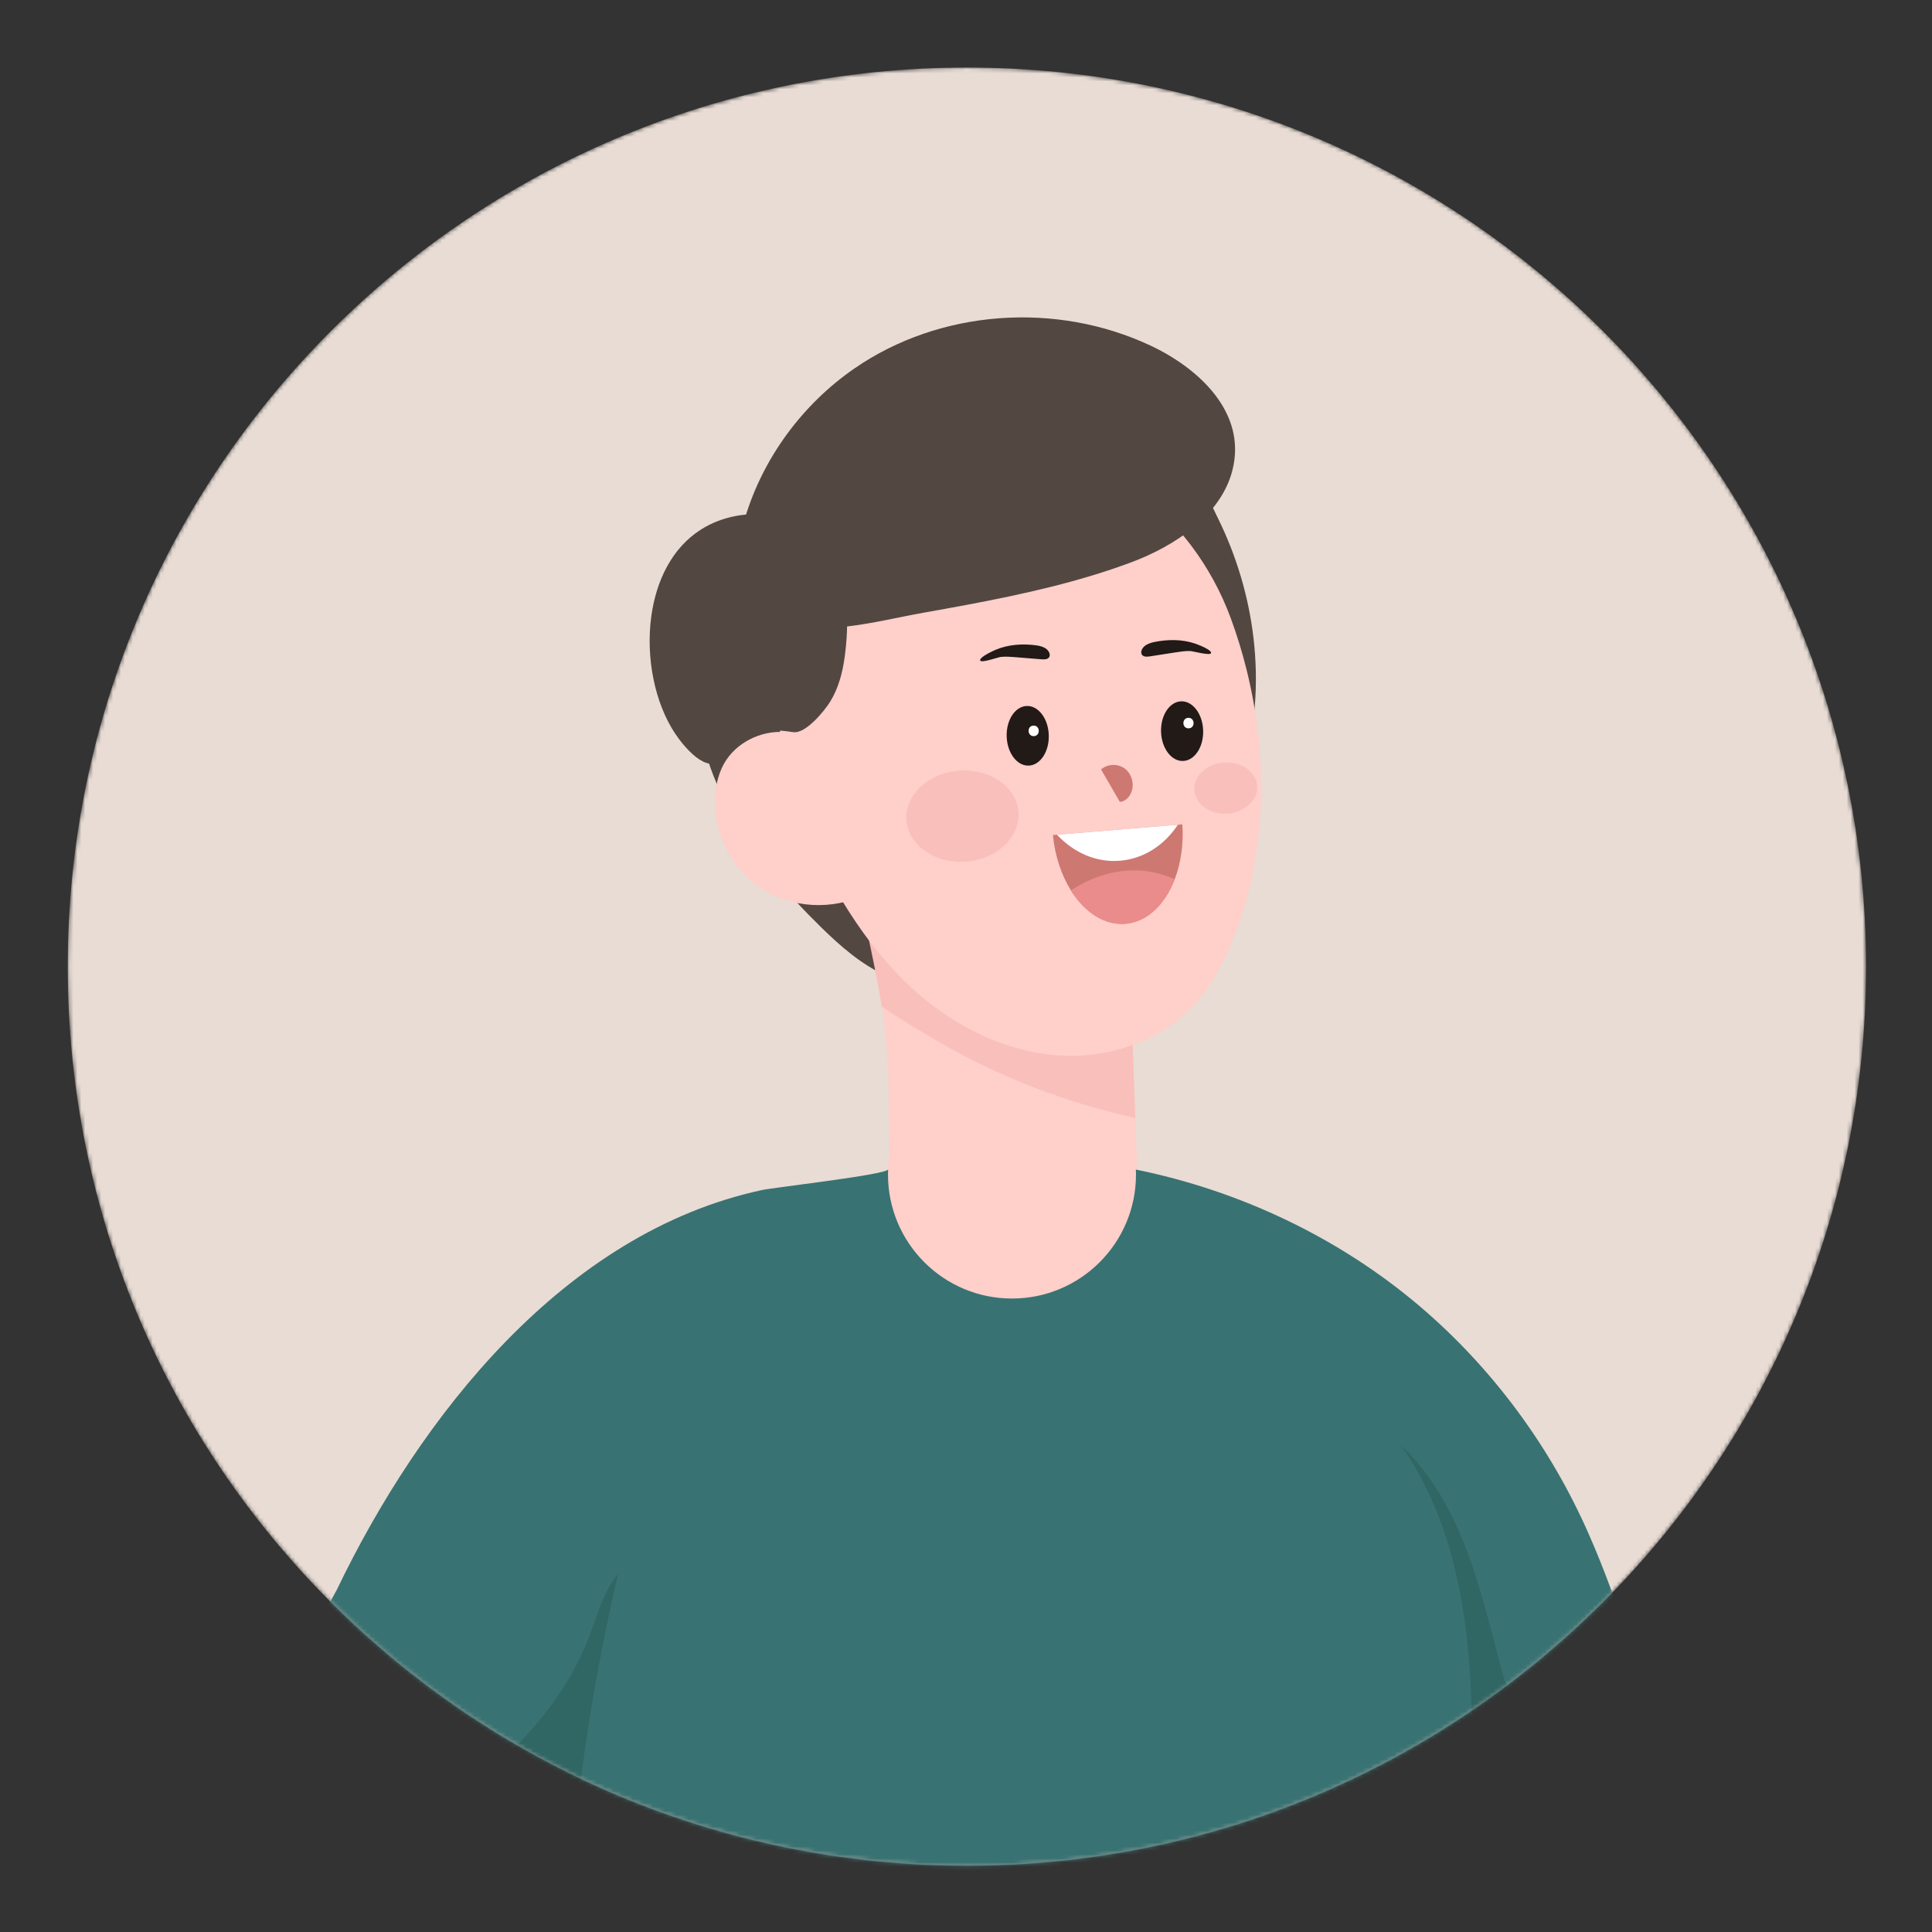 <svg width="487" height="487" viewBox="0 0 487 487" fill="none" xmlns="http://www.w3.org/2000/svg">
<rect x="0" y="0" width="487" height="487" fill="#333333" stroke="none"/>
<mask id="mask0_1370_1067" style="mask-type:luminance" maskUnits="userSpaceOnUse" x="17" y="17" width="454" height="454">
<path d="M243.727 470.32C368.904 470.32 470.379 368.844 470.379 243.668C470.379 118.491 368.904 17.016 243.727 17.016C118.551 17.016 17.075 118.491 17.075 243.668C17.075 368.844 118.551 470.32 243.727 470.32Z" fill="white"/>
</mask>
<g mask="url(#mask0_1370_1067)">
<path d="M243.727 470.32C368.904 470.32 470.379 368.844 470.379 243.668C470.379 118.491 368.904 17.016 243.727 17.016C118.551 17.016 17.075 118.491 17.075 243.668C17.075 368.844 118.551 470.32 243.727 470.32Z" fill="#E8DCD4"/>
</g>
<mask id="mask1_1370_1067" style="mask-type:luminance" maskUnits="userSpaceOnUse" x="17" y="17" width="454" height="454">
<path d="M243.727 470.32C368.904 470.32 470.379 368.844 470.379 243.668C470.379 118.491 368.904 17.016 243.727 17.016C118.551 17.016 17.075 118.491 17.075 243.668C17.075 368.844 118.551 470.32 243.727 470.32Z" fill="white"/>
</mask>
<g mask="url(#mask1_1370_1067)">
<path d="M570.09 784.039C564.53 770.108 558.963 756.177 553.396 742.238C548.062 728.873 543.399 717.358 536.375 704.764C533.488 699.594 529.556 692.827 526.295 687.689C510.661 658.937 495.026 630.185 479.392 601.434C469.501 583.244 459.61 565.054 449.719 546.864C443.222 534.917 436.708 522.93 431.759 510.263C425.626 494.565 421.976 478.023 418.657 461.499C416.215 449.341 413.932 437.127 411.48 424.957C404.348 428.125 397.23 431.329 390.154 434.626C374.966 441.704 359.872 449.083 344.605 456.059C356.17 489.802 368.802 523.035 386.208 554.12C417.303 609.653 463.4 653.394 500.982 704.764C502.342 706.623 501.742 712.205 501.868 714.575C502.278 722.263 501.637 729.937 502.58 737.599C503.533 745.342 505.327 752.983 507.931 760.338C509.11 763.669 512.317 766.725 515.724 763.736C516.032 763.547 516.319 763.318 516.595 763.011C519.956 759.437 519.977 754.542 519.76 749.942C519.525 744.697 519.791 739.726 522.08 734.915C522.703 733.615 523.748 732.39 525.163 732.113C526.021 731.938 526.914 732.154 527.749 732.428C530.555 733.386 532.672 735.127 534.381 737.276C535.283 738.4 536.075 739.641 536.787 740.938C537.48 742.164 538.1 743.44 538.696 744.722C539.442 746.316 540.141 747.915 540.876 749.432C541.026 749.745 541.176 750.05 541.326 750.347C541.463 750.62 541.607 750.901 541.743 751.174C542.639 752.957 543.535 754.732 544.439 756.516C546.066 759.761 547.701 762.998 549.336 766.243C550.759 769.07 552.189 771.898 553.612 774.725C556.11 779.666 558.784 785.208 563.249 788.707C566.594 791.329 571.921 788.632 570.09 784.039Z" fill="#FFCFCA"/>
<path d="M152.984 338.926C103.102 338.919 55.331 496.435 54.109 498.473C53.072 500.23 -46.16 646.327 -46.453 646.677C-46.453 646.677 -80.133 680.562 -88.363 690.757C-93.911 697.665 -99.711 704.809 -103.257 712.962C-107.019 721.604 -109.32 730.718 -111.781 739.789C-112.166 741.208 -112.56 742.663 -112.388 744.129C-112.068 746.757 -109.185 749.043 -106.546 747.85C-100.813 745.275 -98.838 737.761 -97.16 732.301C-95.604 727.22 -94.325 722.001 -91.926 717.231C-89.574 712.535 -86.018 709.09 -81.814 705.967C-78.785 703.71 -75.865 701.359 -72.766 699.164C-71.588 698.321 -70.349 697.484 -69.05 696.822C-67.29 695.917 -65.413 695.314 -63.435 695.464C-61.783 695.594 -59.381 696.391 -58.408 697.844C-57.357 699.43 -58.511 701.299 -59.176 702.77C-59.98 704.518 -61.14 706.071 -62.344 707.576C-64.395 710.128 -66.783 712.643 -68.025 715.698C-68.239 716.211 -68.42 716.746 -68.566 717.297C-70.076 723.14 -65.652 731.566 -59.121 726.274C-57.717 725.144 -56.624 723.684 -55.524 722.263C-50.26 715.491 -43.533 709.805 -39.579 702.158C-37.057 697.285 -35.086 692.166 -33.133 687.059C-29.477 677.518 -27.888 671.769 -27.191 667.195L-27.186 667.173L-27.071 666.999C-26.296 666.381 64.053 585.389 117.302 512.801C129.776 495.797 160.352 428.886 175.155 380.326C178.21 370.315 162.285 348.59 152.984 338.926Z" fill="#FFCFCA"/>
<path d="M224.901 226.622C239.98 234.328 255.343 241.456 270.798 248.381C275.454 250.462 280.153 252.55 285.141 253.595L286.175 281.813L287.064 305.994C286.147 306.598 285.179 307.091 284.18 307.516C279.61 319.113 268.315 327.325 255.094 327.325C240.864 327.325 228.863 317.813 225.082 304.804C224.795 304.717 224.508 304.629 224.22 304.543C224.216 303.322 224.21 302.102 224.205 300.881C223.963 299.312 223.835 297.704 223.835 296.066C223.835 294.525 223.951 293.012 224.167 291.53C224.158 289.422 224.148 287.314 224.141 285.207C224.111 277.147 224.069 269.071 223.233 261.052C222.972 258.595 222.651 256.143 222.256 253.708C221.315 247.634 220.03 241.62 218.747 235.592C217.691 230.648 216.638 225.69 215.582 220.746C218.539 223.43 221.322 224.793 224.901 226.622Z" fill="#FFCFCA"/>
<path d="M316.292 178.053C314.693 197.662 306.13 216.727 292.127 230.547C285.722 236.868 278.183 242.118 269.796 245.38C260.59 248.959 250.548 250.075 240.685 249.561C234.862 249.258 228.992 248.378 223.645 246.052C217.236 243.265 211.88 238.544 206.89 233.651C198.36 225.289 190.496 216.122 184.662 205.698C178.828 195.274 175.08 183.51 175.116 171.565C175.128 167.511 175.589 163.394 177.157 159.656C179.245 154.677 183.142 150.699 187.133 147.062C200.317 135.049 215.792 125.2 232.979 120.433C250.756 115.503 269.539 116.168 287.974 116.87C292.639 117.048 296.898 117.96 300.645 120.89C303.71 123.286 305.391 127.335 307.066 130.745C311.686 140.149 314.732 150.334 315.96 160.741C316.639 166.483 316.762 172.29 316.292 178.053Z" fill="#534741"/>
<path d="M286.175 281.812C268.916 277.961 252.223 271.659 236.957 262.803C232.102 259.991 227.063 256.975 222.255 253.706C221.314 247.633 220.029 241.618 218.746 235.59C217.69 230.646 216.637 225.688 215.581 220.744C218.538 223.43 221.321 224.793 224.9 226.622C239.979 234.328 255.342 241.456 270.797 248.381C275.453 250.462 280.152 252.55 285.14 253.595L286.175 281.812Z" fill="#F9BFBB"/>
<path d="M314.228 168.824C313.147 164.463 311.826 160.168 310.298 155.987C305.485 142.795 296.573 130.649 284.696 122.622C261.893 107.225 230.028 110.997 211.639 131.265C207.275 136.067 203.742 141.561 201.236 147.478C195.046 161.987 194.724 177.599 198.097 192.63C201.056 205.925 206.918 218.77 214.142 230.025C218.59 236.94 223.74 243.458 229.85 249.073C233.344 252.286 237.197 255.192 241.306 257.66C249.562 262.617 258.874 265.804 268.534 266.123C277.262 266.409 286.155 264.11 293.52 259.513C301.825 254.327 306.854 246.341 310.456 237.582C319.322 215.996 319.847 191.417 314.228 168.824Z" fill="#FFCFCA"/>
<path d="M218.146 225.416C209.851 229.569 199.348 228.964 191.643 223.78C185.133 219.406 180.876 211.904 180.283 204.103C180.179 202.687 180.193 201.269 180.332 199.836C180.58 197.345 181.221 194.874 182.404 192.671C185.356 187.242 191.786 184.042 197.939 184.539C204.106 185.04 209.775 189.027 212.721 194.462L214.806 206.366L218.146 225.416Z" fill="#FFCFCA"/>
<path d="M244.162 152.377C258.089 149.751 272.052 146.643 285.239 141.71C295.955 137.701 307.822 129.992 310.691 118.402C314.28 103.901 302.092 92.771 289.955 87.087C266.256 75.988 236.973 77.95 215.34 92.902C202.207 101.979 192.328 115.484 187.793 130.559C185.192 139.207 184.108 152.283 194.293 156.299C206.124 160.964 220.754 156.588 232.757 154.453C236.544 153.778 240.351 153.095 244.162 152.377Z" fill="#534741"/>
<path d="M164.165 155.418C165.378 146.443 169.343 138.158 176.654 133.505C187.265 126.752 203.321 128.651 209.767 140.2C213.978 147.745 214.048 157.36 212.904 165.702C212.368 169.607 211.336 173.507 209.248 176.889C207.851 179.152 203.114 185.014 199.948 184.552C198.891 184.398 197.789 184.255 196.885 184.183C196.702 184.168 196.52 184.159 196.337 184.155C193.099 184.165 190.081 184.982 187.282 186.604C185.191 187.731 183.514 189.271 182.248 191.225C178.268 195.573 172.279 188.066 170.17 184.894C165.067 177.22 162.755 165.853 164.165 155.418Z" fill="#534741"/>
<path d="M371.416 481.387C371.292 481.44 371.168 481.502 371.035 481.555C374.858 545.368 377.087 672.613 381.972 726.339C307.497 721.747 197.258 725.923 131.781 717.96C130.011 685.222 131.763 607.8 140.78 505.356C141.656 495.296 142.682 484.97 143.85 474.405C143.885 474.078 143.921 473.75 143.956 473.414C143.912 473.388 143.867 473.352 143.823 473.325C134.117 466.698 123.295 460.734 112.447 454.877C97.343 446.719 82.177 438.765 69.843 429.509C68.764 428.695 84.168 402.248 84.841 400.859C105.864 357.078 142.159 310.678 192.134 299.963C195.072 299.335 223.81 296.061 223.864 294.76C223.846 295.194 223.837 295.627 223.837 296.061C223.837 313.333 237.826 327.322 255.097 327.322C272.36 327.322 286.349 313.333 286.349 296.061C286.349 295.645 286.34 295.229 286.322 294.813C312.53 300.14 337.535 311.979 357.833 329.232C376.273 344.911 390.943 364.855 400.614 387.01C402.419 391.116 404.083 395.274 405.649 399.477C412.143 416.934 417.187 434.878 422.628 452.672C416.089 457.503 408.878 462.157 401.269 466.546C391.776 472.017 381.653 477.051 371.416 481.387Z" fill="#397272"/>
<path d="M370.598 422.74C371.747 442.268 370.359 461.87 371.416 481.388C381.649 477.048 391.771 472.019 401.269 466.549C396.681 461.741 392.7 456.344 389.482 450.506C381.777 436.55 378.596 420.635 374.349 405.272C370.092 389.909 364.576 375.263 353.074 364.221C365.027 381.045 369.375 402.145 370.598 422.74Z" fill="#306664"/>
<path d="M252.295 165.588C253.528 165.461 254.771 165.561 256.006 165.661C258.193 165.838 260.381 166.015 262.568 166.193C263.294 166.252 264.198 166.215 264.516 165.56C264.673 165.236 264.624 164.844 264.484 164.512C263.953 163.251 262.401 162.823 261.044 162.65C257.676 162.223 254.118 162.461 250.965 163.79C250.35 164.049 246.828 165.658 247.076 166.483C247.297 167.219 251.587 165.661 252.295 165.588Z" fill="#211A17"/>
<path d="M299.998 164.103C298.759 164.067 297.527 164.258 296.302 164.448C294.134 164.785 291.965 165.123 289.797 165.46C289.077 165.572 288.173 165.602 287.808 164.972C287.628 164.66 287.648 164.266 287.763 163.925C288.2 162.629 289.716 162.087 291.057 161.816C294.384 161.143 297.95 161.118 301.193 162.213C301.825 162.426 305.456 163.772 305.27 164.613C305.102 165.363 300.709 164.124 299.998 164.103Z" fill="#211A17"/>
<path d="M296.113 221.624C293.658 228.009 289.152 232.403 283.677 232.86C278.405 233.293 273.41 229.965 269.951 224.448C267.58 220.66 265.93 215.841 265.406 210.492L266.439 210.408L296.903 207.897L298.033 207.801C298.381 212.863 297.648 217.63 296.113 221.624Z" fill="#CE7872"/>
<path d="M296.903 207.896C293.516 213.017 288.344 216.467 282.313 216.967C276.282 217.467 270.619 214.901 266.438 210.406L296.903 207.896Z" fill="white"/>
<path d="M296.113 221.623C293.658 228.008 289.152 232.402 283.677 232.859C278.405 233.292 273.41 229.964 269.951 224.447C271.435 223.464 272.994 222.603 274.618 221.881C279.309 219.792 284.584 218.881 289.654 219.693C291.905 220.05 294.05 220.729 296.113 221.623Z" fill="#EA8C8B"/>
<path d="M264.365 185.313C264.49 189.465 262.216 192.902 259.285 192.99C256.354 193.078 253.877 189.784 253.752 185.632C253.627 181.48 255.901 178.043 258.832 177.955C261.762 177.867 264.24 181.161 264.365 185.313Z" fill="#211A17"/>
<path d="M260.521 182.903C258.814 182.954 258.891 185.608 260.601 185.556C262.309 185.505 262.232 182.852 260.521 182.903Z" fill="white"/>
<path d="M292.666 184.46C292.791 188.612 295.268 191.906 298.199 191.818C301.13 191.73 303.404 188.293 303.279 184.141C303.154 179.989 300.677 176.695 297.746 176.783C294.815 176.871 292.541 180.308 292.666 184.46Z" fill="#211A17"/>
<path d="M299.543 180.942C297.836 180.993 297.913 183.647 299.623 183.595C301.331 183.543 301.253 180.89 299.543 180.942Z" fill="white"/>
<path d="M283.602 193.795C281.872 192.449 279.176 192.49 277.549 193.959L282.279 202.136C283.599 202.051 284.679 200.956 285.164 199.726C285.968 197.687 285.332 195.141 283.602 193.795Z" fill="#CE7872"/>
<path d="M241.82 194.251C234.02 194.792 228.053 200.368 228.493 206.706C228.932 213.044 235.612 217.742 243.412 217.201C251.212 216.66 257.179 211.084 256.739 204.746C256.299 198.409 249.62 193.71 241.82 194.251Z" fill="#F9BFBB"/>
<path d="M316.902 198.099C316.655 194.543 312.907 191.906 308.53 192.209C304.153 192.513 300.805 195.642 301.051 199.198C301.298 202.754 305.046 205.391 309.423 205.087C313.801 204.785 317.149 201.656 316.902 198.099Z" fill="#F9BFBB"/>
<path d="M155.821 396.648C149.893 421.848 145.876 447.517 143.823 473.327C134.117 466.7 123.295 460.736 112.447 454.879C115.668 452.632 118.8 450.268 121.826 447.755C132.674 438.748 142.124 427.723 147.645 414.751C150.344 408.398 151.548 402.063 155.821 396.648Z" fill="#306664"/>
</g>
</svg>

